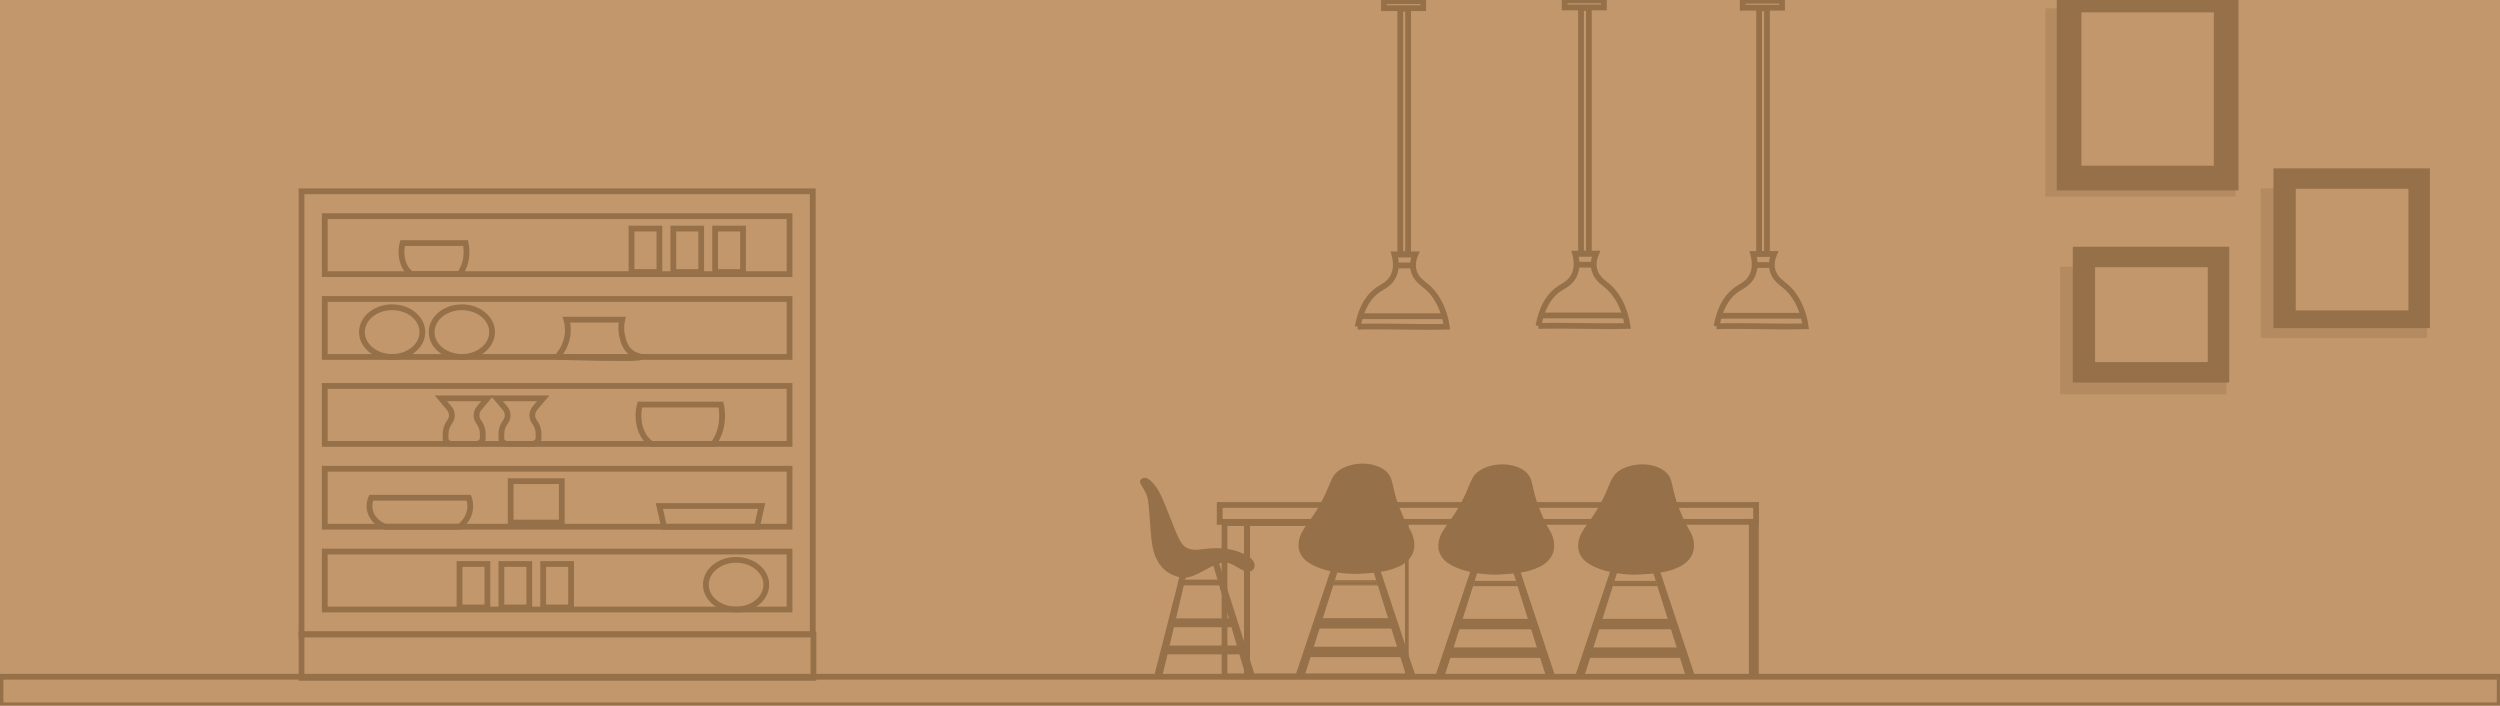 <svg width="3040" height="858" viewBox="0 0 3040 858" fill="none" xmlns="http://www.w3.org/2000/svg">
<g clip-path="url(#clip0_499_16164)">
<rect width="3040" height="858" fill="#C1976B"/>
<path d="M1711.97 636.043H1516.39V822.504H1711.97V636.043Z" stroke="#967048" stroke-width="7" stroke-miterlimit="10"/>
<path d="M2131.14 635.303H1712.95V822.504H2131.14V635.303Z" fill="#C1976B"/>
<path d="M1516.39 636.043H1489.01V822.504H1516.39V636.043Z" stroke="#967048" stroke-width="7" stroke-miterlimit="10"/>
<path d="M1483.14 614.018V634.572H2135.41V614.018H1483.14Z" stroke="#967048" stroke-width="7" stroke-miterlimit="10"/>
<path d="M2130.15 821.613H2135.15V634.51H2130.15V821.613Z" stroke="#967048" stroke-width="7" stroke-miterlimit="10"/>
<path d="M1922.6 665.944C1921.59 649.176 1933.79 641.211 1946.49 619.124C1963.21 590.042 1959.78 581.222 1973.56 573.72C1987.57 566.093 2008.97 566.138 2021.33 575.137C2032.36 583.173 2027.49 592.003 2038.85 620.54C2049.18 646.485 2053.3 646.583 2055.57 656.722C2064.33 695.738 1999.04 694.321 1993.47 695.034C1986.61 695.907 1950.47 695.034 1931.37 680.85C1925.5 676.493 1922.85 669.944 1922.61 665.953L1922.6 665.944Z" fill="#967048" stroke="#967048" stroke-width="7" stroke-miterlimit="10"/>
<path d="M1959.43 692.904L1916.23 822.014H1925.79L1966.44 693.492L1959.43 692.904Z" fill="#967048"/>
<path d="M1959.32 692.182L1958.86 692.146L1915.17 822.718H1926.38L1934.46 797.191L1936.7 790.09L1945.68 761.713L1947.48 756.038L1961.17 712.763L1961.61 711.347L1962.74 707.801L1963.18 706.384L1967.2 693.688L1967.22 693.617L1967.46 692.868L1959.32 692.182ZM1917.29 821.31L1960 693.661L1965.42 694.116L1925.19 821.31H1917.29Z" fill="#967048"/>
<path d="M2017.2 692.904L2060.4 822.727H2050.84L2010.19 693.492L2017.2 692.904Z" fill="#967048"/>
<path d="M2018.01 692.859L2017.96 692.708L2017.77 692.146L2009.16 692.868L2009.51 693.982L2013.41 706.384L2013.86 707.801L2014.97 711.347L2015.42 712.763L2029.04 756.038L2030.82 761.713L2041.99 797.191L2050.08 822.914L2050.24 823.43H2061.46L2018.01 692.859ZM2016.62 693.661L2059.33 822.023H2051.44L2011.2 694.116L2016.62 693.661Z" fill="#967048"/>
<path d="M2014.96 706.385H1962.41V707.801H2014.96V706.385Z" fill="#967048"/>
<path d="M2030.09 756.039H2029.86H2029.04" stroke="#967048" stroke-width="7" stroke-miterlimit="10"/>
<path d="M1947.48 756.039H1946.65H1946.49" stroke="#967048" stroke-width="7" stroke-miterlimit="10"/>
<path d="M2014.97 711.347H1961.61L1962.74 707.801H2013.86L2014.97 711.347Z" fill="#967048"/>
<path d="M2015.76 711.348H1960.82V712.764H2015.76V711.348Z" fill="#967048"/>
<path d="M2030.82 761.715H1945.68L1947.48 756.039H2029.04L2030.82 761.715Z" fill="#967048" stroke="#967048" stroke-width="7" stroke-miterlimit="10"/>
<path d="M2042.14 796.461H1935.14L1937.4 790.785H2039.91L2042.14 796.461Z" fill="#967048" stroke="#967048" stroke-width="7" stroke-miterlimit="10"/>
<path d="M2031.68 761.713H2031.64H2030.82" stroke="#967048" stroke-width="7" stroke-miterlimit="10"/>
<path d="M1945.68 761.713H1944.89" stroke="#967048" stroke-width="7" stroke-miterlimit="10"/>
<path d="M1752.6 665.944C1751.59 649.176 1763.79 641.211 1776.49 619.124C1793.21 590.042 1789.78 581.222 1803.56 573.72C1817.57 566.093 1838.97 566.138 1851.33 575.137C1862.36 583.173 1857.49 592.003 1868.85 620.54C1879.18 646.485 1883.3 646.583 1885.57 656.722C1894.33 695.738 1829.04 694.321 1823.47 695.034C1816.61 695.907 1780.47 695.034 1761.37 680.85C1755.5 676.493 1752.85 669.944 1752.61 665.953L1752.6 665.944Z" fill="#967048" stroke="#967048" stroke-width="7" stroke-miterlimit="10"/>
<path d="M1789.43 692.904L1746.23 822.014H1755.79L1796.44 693.492L1789.43 692.904Z" fill="#967048"/>
<path d="M1789.32 692.182L1788.86 692.146L1745.17 822.718H1756.38L1764.46 797.191L1766.7 790.09L1775.68 761.713L1777.48 756.038L1791.17 712.763L1791.61 711.347L1792.74 707.801L1793.18 706.384L1797.2 693.688L1797.22 693.617L1797.46 692.868L1789.32 692.182ZM1747.29 821.31L1790 693.661L1795.42 694.116L1755.19 821.31H1747.29Z" fill="#967048"/>
<path d="M1847.2 692.904L1890.4 822.727H1880.84L1840.19 693.492L1847.2 692.904Z" fill="#967048"/>
<path d="M1848.01 692.859L1847.96 692.708L1847.77 692.146L1839.16 692.868L1839.51 693.982L1843.41 706.384L1843.86 707.801L1844.97 711.347L1845.42 712.763L1859.04 756.038L1860.82 761.713L1871.99 797.191L1880.08 822.914L1880.24 823.43H1891.46L1848.01 692.859ZM1846.62 693.661L1889.33 822.023H1881.44L1841.2 694.116L1846.62 693.661Z" fill="#967048"/>
<path d="M1844.96 706.385H1792.41V707.801H1844.96V706.385Z" fill="#967048"/>
<path d="M1860.09 756.039H1859.86H1859.04" stroke="#967048" stroke-width="7" stroke-miterlimit="10"/>
<path d="M1777.48 756.039H1776.65H1776.49" stroke="#967048" stroke-width="7" stroke-miterlimit="10"/>
<path d="M1844.97 711.347H1791.61L1792.74 707.801H1843.86L1844.97 711.347Z" fill="#967048"/>
<path d="M1845.76 711.348H1790.82V712.764H1845.76V711.348Z" fill="#967048"/>
<path d="M1860.82 761.715H1775.68L1777.48 756.039H1859.04L1860.82 761.715Z" fill="#967048" stroke="#967048" stroke-width="7" stroke-miterlimit="10"/>
<path d="M1872.14 796.461H1765.14L1767.4 790.785H1869.91L1872.14 796.461Z" fill="#967048" stroke="#967048" stroke-width="7" stroke-miterlimit="10"/>
<path d="M1861.68 761.713H1861.64H1860.82" stroke="#967048" stroke-width="7" stroke-miterlimit="10"/>
<path d="M1775.68 761.713H1774.89" stroke="#967048" stroke-width="7" stroke-miterlimit="10"/>
<path d="M1582.6 665.053C1581.59 648.285 1593.79 640.32 1606.49 618.233C1623.21 589.152 1619.78 580.331 1633.56 572.829C1647.57 565.203 1668.97 565.247 1681.33 574.246C1692.36 582.282 1687.49 591.112 1698.85 619.65C1709.18 645.594 1713.3 645.692 1715.57 655.832C1724.33 694.847 1659.04 693.43 1653.47 694.143C1646.61 695.016 1610.47 694.143 1591.37 679.959C1585.5 675.602 1582.85 669.054 1582.61 665.062L1582.6 665.053Z" fill="#967048" stroke="#967048" stroke-width="7" stroke-miterlimit="10"/>
<path d="M1619.43 692.014L1576.23 821.123H1585.79L1626.44 692.602L1619.43 692.014Z" fill="#967048"/>
<path d="M1619.32 691.292L1618.86 691.256L1575.17 821.827H1586.38L1594.46 796.301L1596.7 789.2L1605.68 760.822L1607.48 755.147L1621.17 711.873L1621.61 710.456L1622.74 706.91L1623.18 705.494L1627.2 692.797L1627.22 692.726L1627.46 691.978L1619.32 691.292ZM1577.29 820.419L1620 692.771L1625.42 693.225L1585.19 820.419H1577.29Z" fill="#967048"/>
<path d="M1677.2 692.014L1720.4 821.836H1710.84L1670.19 692.602L1677.2 692.014Z" fill="#967048"/>
<path d="M1678.01 691.969L1677.96 691.817L1677.77 691.256L1669.16 691.978L1669.51 693.091L1673.41 705.494L1673.86 706.91L1674.97 710.456L1675.42 711.873L1689.04 755.147L1690.82 760.822L1701.99 796.301L1710.08 822.023L1710.24 822.54H1721.46L1678.01 691.969ZM1676.62 692.771L1719.33 821.132H1711.44L1671.2 693.225L1676.62 692.771Z" fill="#967048"/>
<path d="M1674.96 705.494H1622.41V706.911H1674.96V705.494Z" fill="#967048"/>
<path d="M1690.09 755.148H1689.86H1689.04" stroke="#967048" stroke-width="7" stroke-miterlimit="10"/>
<path d="M1436.92 691.043L1402.94 824.046L1413.1 823.303L1444.42 691.089L1436.92 691.043Z" fill="#967048"/>
<path d="M1607.48 755.148H1606.65H1606.49" stroke="#967048" stroke-width="7" stroke-miterlimit="10"/>
<path d="M1674.97 710.456H1621.61L1622.74 706.91H1673.86L1674.97 710.456Z" fill="#967048"/>
<path d="M1675.76 710.457H1620.82V711.874H1675.76V710.457Z" fill="#967048"/>
<path d="M1690.82 760.824H1605.68L1607.48 755.148H1689.04L1690.82 760.824Z" fill="#967048" stroke="#967048" stroke-width="7" stroke-miterlimit="10"/>
<path d="M1702.14 795.57H1595.14L1597.4 789.895H1699.91L1702.14 795.57Z" fill="#967048" stroke="#967048" stroke-width="7" stroke-miterlimit="10"/>
<path d="M1691.68 760.822H1691.64H1690.82" stroke="#967048" stroke-width="7" stroke-miterlimit="10"/>
<path d="M1605.68 760.822H1604.89" stroke="#967048" stroke-width="7" stroke-miterlimit="10"/>
<path d="M3039.64 822.904H0.64V857.696H3039.64V822.904Z" stroke="#967048" stroke-width="7" stroke-miterlimit="10"/>
<path d="M1712.31 10.637H1702.76V309.297H1712.31V10.637Z" stroke="#967048" stroke-width="7" stroke-miterlimit="10"/>
<path d="M1651.01 397.264C1655.9 370.41 1667.04 358.115 1676.49 351.86C1681.68 348.43 1687.81 345.855 1692.41 339.093C1699.12 329.221 1697.75 317.522 1695.59 309.299H1721.07C1718.88 314.582 1716.76 322.405 1719.48 330.584C1722.58 339.895 1730.32 344.777 1735.4 349.027C1744.05 356.262 1755.6 372.094 1759.29 397.264C1723.73 398.208 1686.57 396.319 1651 397.264H1651.01Z" stroke="#967048" stroke-width="7" stroke-miterlimit="10"/>
<path d="M1654.2 384.496H1756.11" stroke="#967048" stroke-width="7" stroke-miterlimit="10"/>
<path d="M1697.99 322.779H1718.69" stroke="#967048" stroke-width="7" stroke-miterlimit="10"/>
<path d="M1730.63 1.416H1682.86V9.925H1730.63V1.416Z" stroke="#967048" stroke-width="7" stroke-miterlimit="10"/>
<path d="M1932.07 9.746H1922.52V308.407H1932.07V9.746Z" stroke="#967048" stroke-width="7" stroke-miterlimit="10"/>
<path d="M1870.77 396.373C1875.66 369.52 1886.8 357.224 1896.25 350.97C1901.44 347.539 1907.57 344.965 1912.17 338.202C1918.88 328.33 1917.51 316.632 1915.35 308.408H1940.83C1938.64 313.692 1936.52 321.514 1939.24 329.693C1942.34 339.004 1950.08 343.886 1955.16 348.136C1963.81 355.371 1975.36 371.203 1979.05 396.373C1943.49 397.318 1906.33 395.429 1870.76 396.373H1870.77Z" stroke="#967048" stroke-width="7" stroke-miterlimit="10"/>
<path d="M1873.95 383.605H1975.87" stroke="#967048" stroke-width="7" stroke-miterlimit="10"/>
<path d="M1917.74 321.889H1938.44" stroke="#967048" stroke-width="7" stroke-miterlimit="10"/>
<path d="M1950.38 0.525H1902.61V9.034H1950.38V0.525Z" stroke="#967048" stroke-width="7" stroke-miterlimit="10"/>
<path d="M2148.64 10.111H2139.09V308.772H2148.64V10.111Z" stroke="#967048" stroke-width="7" stroke-miterlimit="10"/>
<path d="M2087.34 396.738C2092.23 369.885 2103.37 357.589 2112.82 351.335C2118.01 347.905 2124.14 345.33 2128.74 338.567C2135.45 328.695 2134.08 316.997 2131.92 308.773H2157.4C2155.21 314.057 2153.09 321.88 2155.81 330.059C2158.91 339.369 2166.65 344.252 2171.73 348.502C2180.38 355.736 2191.93 371.569 2195.62 396.738C2160.06 397.683 2122.9 395.794 2087.33 396.738H2087.34Z" stroke="#967048" stroke-width="7" stroke-miterlimit="10"/>
<path d="M2090.52 383.971H2192.44" stroke="#967048" stroke-width="7" stroke-miterlimit="10"/>
<path d="M2134.31 322.254H2155.01" stroke="#967048" stroke-width="7" stroke-miterlimit="10"/>
<path d="M2166.95 0.891H2119.18V9.399H2166.95V0.891Z" stroke="#967048" stroke-width="7" stroke-miterlimit="10"/>
<path d="M1480.7 682.443L1525.34 822.191H1515.79L1475.13 683.78L1480.7 682.443Z" fill="#967048"/>
<path d="M1481.49 682.248L1481.27 681.553L1474.13 683.263L1495.14 754.808L1495.56 756.225L1496.81 760.483L1497.23 761.9L1505.1 788.7L1505.6 790.429L1507.18 795.792L1507.69 797.53L1515.15 822.931H1526.42L1481.49 682.248ZM1480.13 683.335L1524.25 821.47H1516.42L1476.13 684.297L1480.13 683.335Z" fill="#967048"/>
<path d="M1496.63 754.809H1424.97V756.225H1496.63V754.809Z" fill="#967048"/>
<path d="M1511 795.633H1418L1418.92 784.941H1509.32L1511 795.633Z" fill="#967048"/>
<path d="M1433 708.318H1458.48H1483.96" stroke="#967048" stroke-width="7" stroke-miterlimit="10"/>
<path d="M1497 762.668H1425L1425.69 751.977H1495.74L1497 762.668Z" fill="#967048"/>
<path d="M1498.22 759.203H1424.97V761.903H1498.22V759.203Z" fill="#967048"/>
<path d="M1410.64 680.315C1404.85 669.508 1403.97 660.188 1402.68 644.846C1400.65 620.718 1401.09 619.311 1399.5 607.96C1397.78 595.682 1388.35 586.675 1389.95 585.258C1391.7 583.699 1393.86 584.483 1396.32 586.675C1405.87 595.183 1410.17 606.454 1420.21 632.078C1428.78 653.942 1433.06 664.875 1440.91 668.964C1456.14 676.894 1467.98 666.131 1496.64 671.797C1499.86 672.439 1521.67 678.417 1522.12 687.407C1522.23 689.652 1521.02 691.033 1518.94 691.666C1515.34 692.762 1506.38 686.454 1499.83 683.157C1491.92 679.175 1483.44 678.622 1463.2 690.249C1441.13 702.937 1436.28 698.838 1431.35 697.341C1421.24 694.277 1414.65 687.781 1410.65 680.315H1410.64Z" fill="#967048" stroke="#967048" stroke-width="7" stroke-miterlimit="10"/>
<path d="M989.14 771.273H366.64V824.286H989.14V771.273Z" stroke="#967048" stroke-width="7" stroke-miterlimit="10"/>
<path d="M988.31 232.631H366.64V771.416H988.31V232.631Z" stroke="#967048" stroke-width="7" stroke-miterlimit="10"/>
<path d="M960.06 262.844H394.9V333.337H960.06V262.844Z" stroke="#967048" stroke-width="7" stroke-miterlimit="10"/>
<path d="M960.06 363.549H394.9V434.042H960.06V363.549Z" stroke="#967048" stroke-width="7" stroke-miterlimit="10"/>
<path d="M960.06 469.289H394.9V539.782H960.06V469.289Z" stroke="#967048" stroke-width="7" stroke-miterlimit="10"/>
<path d="M960.06 569.994H394.9V640.487H960.06V569.994Z" stroke="#967048" stroke-width="7" stroke-miterlimit="10"/>
<path d="M960.06 670.701H394.9V741.194H960.06V670.701Z" stroke="#967048" stroke-width="7" stroke-miterlimit="10"/>
<path d="M468.37 640.497C466.55 639.837 456.14 635.917 451.42 625.395C447.05 615.656 450.6 607.094 451.42 605.25H570.1C571.1 608.065 573.47 616.013 570.1 625.395C567.15 633.609 561.39 638.536 558.8 640.497H468.37Z" stroke="#967048" stroke-width="7" stroke-miterlimit="10"/>
<path d="M792.23 539.783C790.72 538.892 782.08 533.564 778.16 519.282C774.53 506.069 777.48 494.442 778.16 491.947H876.66C877.49 495.77 879.45 506.55 876.66 519.282C874.21 530.428 869.43 537.11 867.28 539.783H792.23Z" stroke="#967048" stroke-width="7" stroke-miterlimit="10"/>
<path d="M500.48 333.336C499.3 332.633 492.59 328.427 489.54 317.148C486.72 306.714 489.01 297.537 489.54 295.568H566.15C566.8 298.589 568.32 307.097 566.15 317.148C564.25 325.95 560.52 331.225 558.85 333.336H500.48Z" stroke="#967048" stroke-width="7" stroke-miterlimit="10"/>
<path d="M677.48 434.042C680.74 430.46 686.04 423.662 688.78 413.897C691.93 402.671 690.06 393.325 688.78 388.719H756.6C754.64 397.566 755.64 404.676 756.6 408.863C757.86 414.334 759.91 423.244 767.9 429.008C773.71 433.196 779.26 433.267 779.2 434.042C779.09 435.619 756.41 436.287 677.47 434.042H677.48Z" stroke="#967048" stroke-width="7" stroke-miterlimit="10"/>
<path d="M801.82 277.945H767.91V330.815H801.82V277.945Z" stroke="#967048" stroke-width="7" stroke-miterlimit="10"/>
<path d="M852.68 277.945H818.77V330.815H852.68V277.945Z" stroke="#967048" stroke-width="7" stroke-miterlimit="10"/>
<path d="M903.54 277.945H869.63V330.815H903.54V277.945Z" stroke="#967048" stroke-width="7" stroke-miterlimit="10"/>
<path d="M592.71 685.812H558.8V738.682H592.71V685.812Z" stroke="#967048" stroke-width="7" stroke-miterlimit="10"/>
<path d="M643.57 685.812H609.66V738.682H643.57V685.812Z" stroke="#967048" stroke-width="7" stroke-miterlimit="10"/>
<path d="M694.43 685.812H660.52V738.682H694.43V685.812Z" stroke="#967048" stroke-width="7" stroke-miterlimit="10"/>
<path d="M683.13 585.105H620.96V635.463H683.13V585.105Z" stroke="#967048" stroke-width="7" stroke-miterlimit="10"/>
<path d="M807.47 640.497L801.81 615.318H926.15L920.5 640.497H807.47Z" stroke="#967048" stroke-width="7" stroke-miterlimit="10"/>
<path d="M541.84 533.198V527.585C541.84 522.399 543.56 517.339 546.79 513.026C550.6 507.939 550.39 501.257 546.27 496.365L536.19 484.391H592.71L582.76 496.205C578.56 501.194 578.35 508.001 582.23 513.187C585.38 517.392 587.05 522.328 587.05 527.389V532.574C587.05 536.557 583.43 539.782 578.96 539.782H549.23C545.15 539.782 541.84 536.833 541.84 533.198Z" stroke="#967048" stroke-width="7" stroke-miterlimit="10"/>
<path d="M609.66 533.198V527.585C609.66 522.399 611.38 517.339 614.61 513.026C618.42 507.939 618.21 501.257 614.09 496.365L604.01 484.391H660.53L650.58 496.205C646.38 501.194 646.17 508.001 650.05 513.187C653.2 517.392 654.87 522.328 654.87 527.389V532.574C654.87 536.557 651.25 539.782 646.78 539.782H617.05C612.97 539.782 609.66 536.833 609.66 533.198Z" stroke="#967048" stroke-width="7" stroke-miterlimit="10"/>
<path d="M476.85 434.042C497.141 434.042 513.59 420.516 513.59 403.83C513.59 387.144 497.141 373.617 476.85 373.617C456.559 373.617 440.11 387.144 440.11 403.83C440.11 420.516 456.559 434.042 476.85 434.042Z" stroke="#967048" stroke-width="7" stroke-miterlimit="10"/>
<path d="M561.62 434.042C581.911 434.042 598.36 420.516 598.36 403.83C598.36 387.144 581.911 373.617 561.62 373.617C541.329 373.617 524.88 387.144 524.88 403.83C524.88 420.516 541.329 434.042 561.62 434.042Z" stroke="#967048" stroke-width="7" stroke-miterlimit="10"/>
<path d="M895.07 741.203C915.361 741.203 931.81 727.676 931.81 710.99C931.81 694.304 915.361 680.777 895.07 680.777C874.779 680.777 858.33 694.304 858.33 710.99C858.33 727.676 874.779 741.203 895.07 741.203Z" stroke="#967048" stroke-width="7" stroke-miterlimit="10"/>
<path opacity="0.32" d="M2951.25 229.121H2749.14V410.878H2951.25V229.121Z" fill="#967048"/>
<path d="M2951.25 208.229H2768.03V395.483H2951.25V208.229Z" fill="#967048" stroke="#967048" stroke-width="7" stroke-miterlimit="10"/>
<path d="M2928.64 229.566H2791.64V377.467H2928.64V229.566Z" fill="#C1976B"/>
<path opacity="0.32" d="M2707.25 324.455H2505.14V479.483H2707.25V324.455Z" fill="#967048"/>
<path d="M2707.25 303.561H2524.03V461.654H2707.25V303.561Z" fill="#967048" stroke="#967048" stroke-width="7" stroke-miterlimit="10"/>
<path d="M2684.64 324.9H2547.64V440.28H2684.64V324.9Z" fill="#C1976B"/>
<path opacity="0.32" d="M2718.25 10.148H2487.14V238.922H2718.25V10.148Z" fill="#967048"/>
<path d="M2707 0H2516V216.505H2707V0Z" fill="#C1976B" stroke="#967048" stroke-width="30" stroke-miterlimit="10"/>
</g>
<defs>
<clipPath id="clip0_499_16164">
<rect width="3040" height="858" fill="white"/>
</clipPath>
</defs>
</svg>
